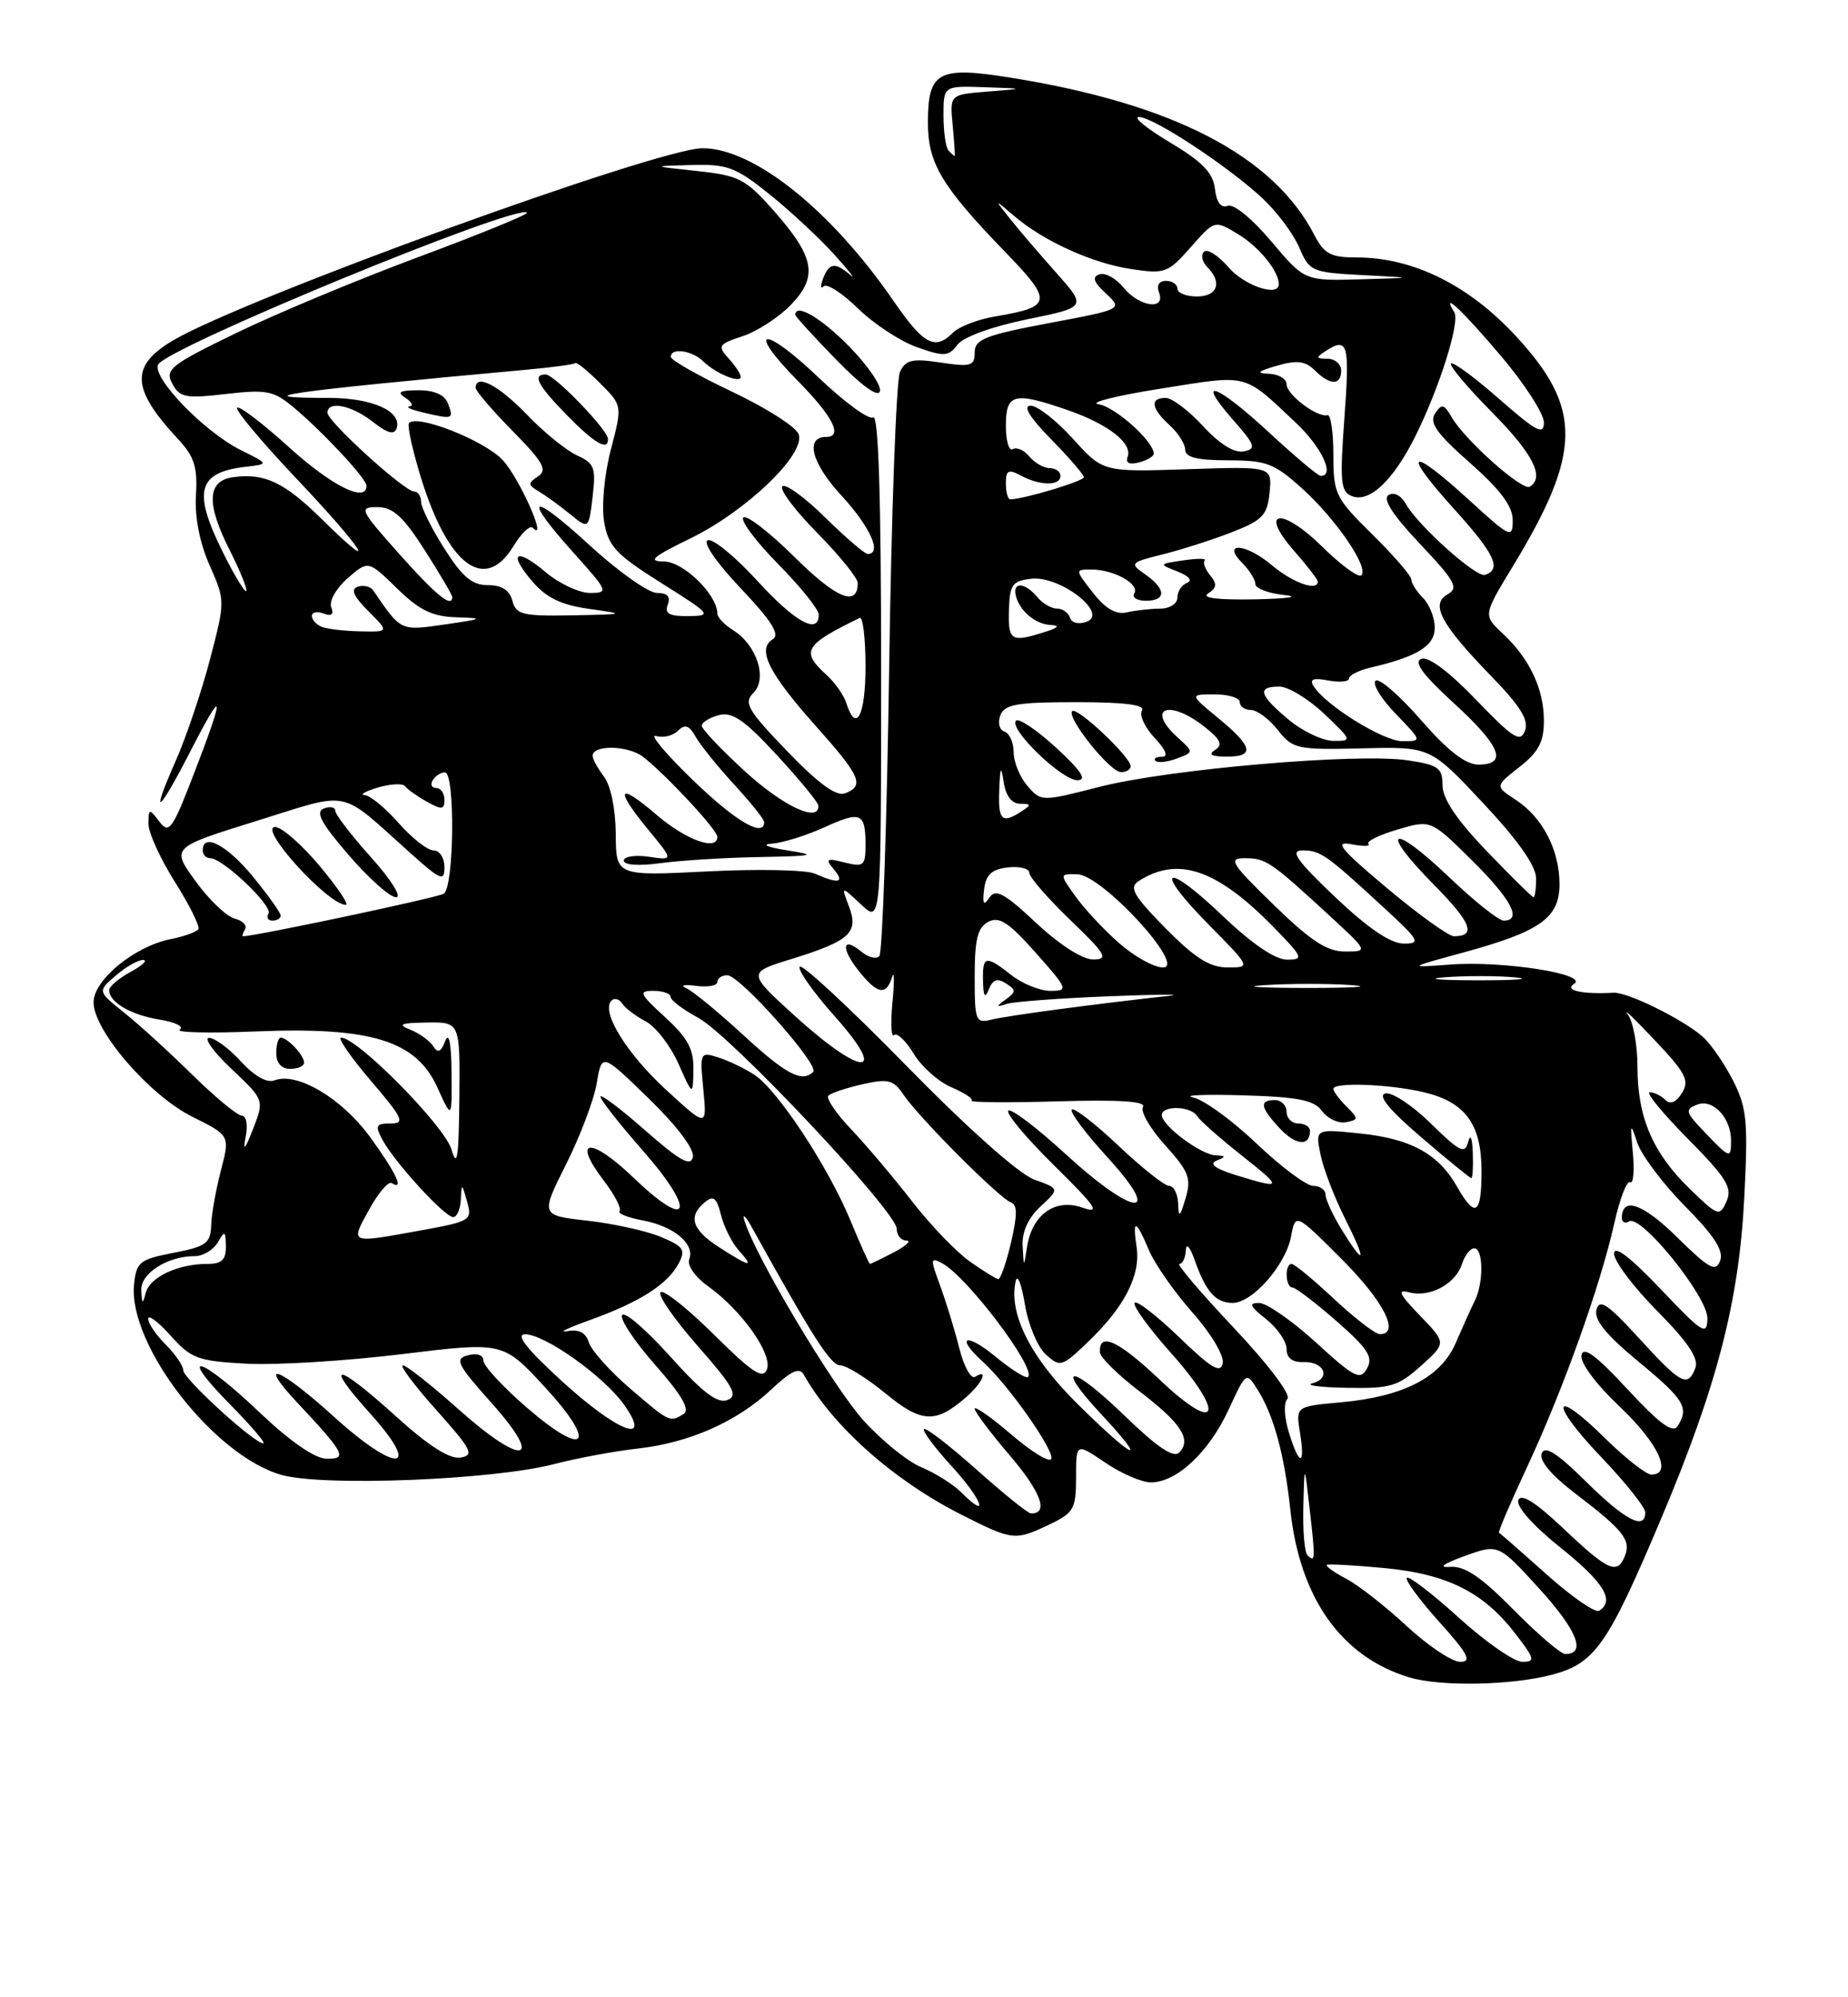 <?xml version="1.0" encoding="UTF-8" standalone="no"?>
<!DOCTYPE svg PUBLIC "-//W3C//DTD SVG 1.1//EN" "http://www.w3.org/Graphics/SVG/1.1/DTD/svg11.dtd" >
<svg xmlns="http://www.w3.org/2000/svg" xmlns:xlink="http://www.w3.org/1999/xlink" version="1.1" viewBox="0 0 237 256">
 <g >
 <path fill="currentColor"
d=" M 198.97 214.67 C 204.55 213.21 206.15 210.93 213.00 194.73 C 220.21 177.67 223.03 166.80 223.70 153.46 C 224.20 143.69 224.03 141.98 222.24 138.46 C 221.12 136.28 219.38 133.76 218.36 132.87 C 215.84 130.65 208.72 127.14 206.94 127.24 C 202.89 127.46 200.55 126.94 201.86 126.11 C 203.83 124.86 192.73 123.12 186.00 123.63 C 180.50 124.04 180.50 124.04 187.69 122.08 C 197.54 119.39 200.00 117.65 200.00 113.34 C 200.00 108.95 197.84 104.78 194.41 102.53 C 191.72 100.77 191.72 100.77 194.86 98.31 C 197.31 96.40 198.00 95.09 198.00 92.38 C 198.00 88.29 196.16 84.41 192.70 81.18 C 190.21 78.85 190.21 78.85 193.99 72.63 C 202.90 57.98 202.97 52.32 194.39 43.06 C 188.34 36.52 181.20 33.00 173.99 33.00 C 170.66 33.00 169.82 32.55 168.56 30.12 C 163.32 19.98 150.48 13.31 129.76 9.98 C 120.31 8.45 119.00 9.15 119.00 15.72 C 119.00 20.93 120.76 23.87 128.90 32.28 C 135.08 38.67 134.97 39.32 127.58 40.57 C 125.40 40.94 123.00 41.86 122.24 42.62 C 119.90 44.96 118.47 44.20 114.57 38.54 C 106.55 26.90 96.66 19.00 90.10 19.00 C 84.40 19.00 31.53 38.17 22.25 43.60 C 16.67 46.86 16.80 49.81 22.82 56.26 C 24.92 58.51 25.35 59.86 25.13 63.46 C 24.96 66.25 25.60 69.57 26.88 72.45 C 28.89 77.01 28.89 77.03 26.93 84.52 C 25.85 88.64 23.88 94.48 22.54 97.51 C 19.18 105.11 20.26 104.39 24.44 96.25 C 28.76 87.83 28.90 88.72 24.90 99.09 C 22.10 106.36 21.68 106.95 20.44 105.31 C 19.13 103.59 19.06 103.60 19.03 105.55 C 19.01 106.67 20.54 110.03 22.42 113.02 C 24.30 116.00 25.66 118.74 25.44 119.09 C 25.22 119.45 23.61 120.03 21.85 120.38 C 17.25 121.30 12.00 125.61 12.00 128.46 C 12.00 132.10 19.18 140.41 24.67 143.14 C 29.50 145.54 29.50 145.54 28.33 150.02 C 27.69 152.48 27.12 155.66 27.08 157.08 C 27.01 159.35 26.42 159.78 22.25 160.58 C 17.88 161.43 17.48 161.75 17.19 164.67 C 16.44 172.43 27.53 186.70 36.16 189.06 C 41.60 190.55 63.22 189.69 71.00 187.67 C 74.03 186.89 78.86 185.99 81.75 185.67 C 88.37 184.94 94.52 182.23 98.92 178.09 C 101.47 175.69 102.54 175.21 103.08 176.19 C 106.78 182.78 114.58 189.73 123.22 194.10 C 129.89 197.48 130.13 197.51 134.60 195.39 C 137.71 193.91 138.00 193.40 138.00 189.35 C 138.00 184.93 138.00 184.93 141.73 187.46 C 143.78 188.86 146.42 190.00 147.60 190.00 C 150.90 190.00 155.02 186.15 157.54 180.73 C 159.82 175.80 159.82 175.80 161.30 178.15 C 163.36 181.43 164.73 186.47 165.48 193.50 C 166.69 204.85 172.04 212.38 180.76 215.00 C 184.71 216.19 193.78 216.03 198.97 214.67 Z  M 180.42 208.43 C 177.72 205.92 174.22 203.18 172.66 202.36 C 171.09 201.53 169.97 200.73 170.16 200.58 C 170.35 200.43 173.71 200.62 177.63 200.99 C 185.70 201.77 190.33 204.12 194.44 209.52 C 196.84 212.65 196.91 213.00 195.22 213.00 C 194.19 213.00 190.54 210.47 187.13 207.38 C 183.71 204.28 180.70 201.97 180.43 202.24 C 180.16 202.50 182.02 205.03 184.56 207.86 C 188.28 211.99 188.81 213.00 187.27 213.00 C 186.21 213.00 183.13 210.94 180.42 208.43 Z  M 194.10 206.32 C 189.96 202.12 187.85 200.69 186.00 200.83 C 184.39 200.95 185.04 200.45 187.84 199.44 C 192.17 197.87 192.17 197.87 197.46 203.68 C 202.28 208.99 203.47 212.00 200.74 212.00 C 200.17 212.00 197.18 209.44 194.10 206.32 Z  M 198.34 201.79 C 195.13 198.92 192.38 196.52 192.24 196.45 C 192.10 196.37 193.74 192.53 195.90 187.91 C 200.53 177.96 205.25 164.75 207.03 156.78 C 207.73 153.64 208.64 151.28 209.06 151.53 C 209.47 151.79 209.63 150.09 209.41 147.75 C 209.04 143.92 209.10 143.79 209.96 146.43 C 210.49 148.04 213.25 151.72 216.10 154.60 C 219.86 158.40 221.09 160.32 220.60 161.60 C 220.03 163.09 219.19 162.62 215.06 158.56 C 210.69 154.25 208.00 153.32 208.00 156.12 C 208.00 156.67 208.41 156.86 208.92 156.55 C 210.45 155.60 219.00 166.18 218.97 168.98 C 218.93 171.26 218.37 170.91 212.97 165.22 C 209.01 161.07 207.00 159.54 207.00 160.69 C 207.00 161.66 209.49 164.96 212.54 168.04 C 216.45 171.99 217.89 174.13 217.43 175.32 C 216.45 177.88 215.61 177.45 210.21 171.54 C 206.17 167.12 205.12 166.42 204.74 167.88 C 204.41 169.16 205.97 171.09 210.14 174.53 C 216.04 179.41 216.65 180.42 215.14 182.80 C 214.54 183.75 212.80 182.47 208.73 178.07 C 204.69 173.71 203.05 172.50 202.82 173.70 C 202.63 174.67 204.67 177.41 207.75 180.32 C 212.67 184.98 214.54 189.00 211.78 189.00 C 211.12 189.00 208.43 186.89 205.81 184.31 C 199.01 177.62 198.65 179.74 205.38 186.79 C 208.47 190.03 211.00 193.20 211.00 193.84 C 211.00 196.20 208.43 194.87 203.42 189.92 C 199.70 186.24 198.12 185.24 197.72 186.28 C 197.37 187.20 198.93 189.06 201.99 191.40 C 208.15 196.09 209.18 197.37 208.41 199.37 C 207.44 201.89 206.29 201.39 200.56 195.97 C 196.94 192.54 195.07 191.36 194.72 192.28 C 194.42 193.08 196.59 195.53 200.10 198.34 C 205.69 202.81 207.14 205.17 205.09 206.45 C 204.58 206.76 201.55 204.66 198.34 201.79 Z  M 167.67 199.33 C 167.30 198.97 167.07 196.15 167.15 193.08 C 167.29 187.50 167.29 187.50 167.97 193.50 C 168.71 199.95 168.68 200.35 167.67 199.33 Z  M 125.21 188.34 C 121.75 185.26 118.73 182.93 118.50 183.17 C 118.27 183.40 119.87 185.55 122.06 187.94 C 125.96 192.21 126.98 194.98 123.29 191.29 C 122.26 190.26 119.96 188.81 118.18 188.07 C 116.40 187.34 113.05 184.62 110.72 182.04 C 106.80 177.67 96.88 161.05 95.49 156.50 C 95.15 155.40 95.62 155.85 96.53 157.50 C 104.23 171.39 106.54 175.00 107.76 175.00 C 108.53 175.00 111.13 176.61 113.54 178.58 C 118.19 182.40 119.98 182.49 123.88 179.10 C 126.00 177.26 126.84 175.36 125.05 176.47 C 124.52 176.80 123.61 175.13 123.02 172.78 C 122.43 170.43 121.32 166.82 120.56 164.76 C 119.29 161.33 119.31 161.10 120.83 161.92 C 124.05 163.65 132.93 175.41 131.84 176.49 C 131.59 176.74 129.73 175.57 127.69 173.90 C 123.83 170.72 122.46 171.30 126.09 174.58 C 129.28 177.47 135.21 185.87 134.83 186.98 C 134.65 187.53 132.36 186.14 129.75 183.91 C 127.14 181.67 125.00 180.17 125.00 180.56 C 125.00 180.96 127.06 183.69 129.57 186.63 C 133.54 191.28 134.53 194.07 132.19 193.97 C 131.81 193.96 128.67 191.42 125.21 188.34 Z  M 33.22 180.97 C 25.63 173.75 22.56 172.96 29.50 180.00 C 32.21 182.75 34.13 185.00 33.77 185.00 C 32.60 185.00 23.50 176.70 23.50 175.63 C 23.50 175.06 22.49 173.58 21.25 172.34 C 20.01 171.10 19.00 169.61 19.00 169.03 C 19.00 168.45 20.30 169.42 21.88 171.19 C 24.51 174.14 25.37 174.45 31.63 174.79 C 35.41 174.99 44.35 174.44 51.50 173.57 C 64.50 171.98 64.50 171.98 69.77 177.67 C 76.70 185.16 75.22 187.03 67.58 180.43 C 64.51 177.78 62.00 175.07 62.00 174.40 C 62.00 173.68 61.19 173.40 60.02 173.71 C 58.26 174.16 58.60 174.86 63.07 179.86 C 69.92 187.54 67.07 188.01 58.74 180.58 C 55.31 177.52 52.13 175.01 51.67 175.00 C 51.21 175.00 53.15 177.59 55.98 180.75 C 60.52 185.83 60.87 186.54 59.04 186.82 C 57.66 187.04 54.93 185.30 50.82 181.57 C 43.05 174.55 41.36 174.38 47.54 181.25 C 54.20 188.66 50.90 188.89 42.82 181.58 C 35.84 175.26 32.80 174.08 38.10 179.75 C 44.24 186.31 44.60 187.01 41.87 186.97 C 40.37 186.94 37.19 184.74 33.22 180.97 Z  M 144.38 181.60 C 137.41 174.84 135.03 174.60 141.24 181.28 C 147.54 188.04 145.42 187.11 138.17 179.93 C 132.12 173.94 129.31 168.32 130.27 164.17 C 130.49 163.25 131.01 164.61 131.44 167.19 C 131.86 169.77 133.07 172.66 134.13 173.61 C 135.96 175.28 136.19 175.21 139.61 171.92 C 144.23 167.49 146.29 163.44 145.77 159.87 C 145.22 156.14 145.65 156.24 147.35 160.25 C 148.11 162.04 150.63 165.63 152.94 168.24 C 155.30 170.90 157.00 173.75 156.81 174.72 C 156.55 176.10 155.35 175.38 151.21 171.38 C 148.30 168.59 145.74 166.61 145.50 166.99 C 145.27 167.37 147.34 170.23 150.11 173.34 C 157.27 181.36 156.28 183.99 148.78 176.89 C 143.39 171.79 140.93 170.66 141.06 173.33 C 141.09 173.97 143.36 176.21 146.11 178.31 C 151.49 182.41 152.87 184.53 151.22 186.18 C 150.50 186.90 148.40 185.49 144.38 181.60 Z  M 165.29 183.58 C 164.69 181.63 164.61 179.79 165.11 179.29 C 165.61 178.79 162.65 174.88 158.24 170.20 C 153.98 165.69 150.84 161.99 151.25 162.00 C 151.66 162.00 152.04 161.21 152.08 160.25 C 152.12 159.25 152.61 159.79 153.21 161.50 C 154.65 165.58 155.91 167.00 158.08 167.00 C 160.62 167.00 164.88 162.15 165.57 158.49 C 166.14 155.46 166.14 155.46 172.07 161.39 C 177.47 166.79 179.61 171.00 176.96 171.00 C 176.38 171.00 173.75 168.97 171.10 166.50 C 168.46 164.03 166.00 162.00 165.65 162.00 C 164.73 162.00 164.84 165.00 165.75 165.02 C 166.16 165.03 168.71 166.97 171.40 169.33 C 175.42 172.84 176.13 173.94 175.32 175.39 C 174.44 176.96 173.72 176.60 168.78 172.08 C 165.72 169.29 162.43 167.00 161.47 167.00 C 160.10 167.00 160.29 167.44 162.37 169.07 C 163.81 170.21 165.00 171.94 165.00 172.90 C 165.00 174.06 165.74 174.63 167.15 174.58 C 169.83 174.48 170.76 176.66 168.31 177.30 C 167.31 177.56 169.31 177.82 172.73 177.88 C 178.30 177.99 179.32 177.69 182.23 175.07 C 185.50 172.14 185.50 172.14 182.11 168.63 C 179.42 165.84 179.14 165.22 180.76 165.65 C 183.39 166.34 186.69 164.55 187.50 162.00 C 187.85 160.90 188.55 160.00 189.07 160.00 C 190.25 160.00 190.28 164.47 189.12 166.76 C 188.64 167.72 187.56 170.12 186.71 172.09 C 184.83 176.52 180.02 179.01 171.96 179.74 C 166.17 180.26 166.17 180.26 166.72 183.63 C 167.42 187.99 166.63 187.96 165.29 183.58 Z  M 72.00 176.97 C 67.56 172.91 66.08 171.03 67.32 171.02 C 69.83 170.99 77.41 176.37 80.00 180.00 C 83.79 185.32 79.25 183.60 72.00 176.97 Z  M 80.81 177.97 C 78.23 175.75 75.85 173.10 75.52 172.07 C 75.12 170.79 74.24 170.34 72.72 170.62 C 71.50 170.85 72.83 170.21 75.67 169.19 C 82.01 166.91 85.59 164.64 87.02 161.97 C 87.97 160.19 87.69 159.77 84.76 158.54 C 82.92 157.77 78.69 156.84 75.36 156.46 C 69.31 155.78 69.31 155.78 72.59 149.25 C 74.39 145.67 76.17 140.98 76.53 138.84 C 77.18 134.95 77.18 134.95 83.20 140.80 C 86.83 144.33 89.07 147.30 88.86 148.30 C 88.58 149.57 87.19 148.79 82.75 144.89 C 79.59 142.11 77.00 140.16 77.00 140.56 C 77.00 140.95 79.44 144.06 82.42 147.45 C 89.35 155.34 88.50 157.91 81.27 150.97 C 75.70 145.64 73.27 145.87 77.44 151.33 C 78.84 153.17 79.75 154.92 79.45 155.22 C 79.15 155.52 80.49 156.06 82.42 156.42 C 86.45 157.18 89.15 159.44 88.39 161.42 C 88.10 162.18 89.15 163.68 90.79 164.85 C 95.10 167.92 99.10 173.56 98.36 175.51 C 97.85 176.84 96.49 175.95 91.56 171.06 C 88.16 167.69 85.08 165.25 84.71 165.63 C 84.33 166.00 86.49 169.12 89.51 172.55 C 94.09 177.77 94.71 178.90 93.27 179.45 C 92.01 179.93 90.08 178.46 85.95 173.86 C 82.87 170.43 80.10 168.04 79.78 168.56 C 79.47 169.08 81.39 171.96 84.05 174.97 C 87.39 178.75 88.52 180.68 87.70 181.21 C 85.92 182.34 85.88 182.32 80.81 177.97 Z  M 18.12 165.41 C 17.99 163.22 21.46 161.00 25.00 161.00 C 26.04 161.00 27.36 160.21 27.92 159.25 C 28.83 157.69 28.94 157.74 28.97 159.75 C 28.99 161.48 28.43 162.00 26.57 162.00 C 22.82 162.00 19.22 163.69 18.70 165.69 C 18.30 167.22 18.21 167.18 18.12 165.41 Z  M 124.36 161.68 C 122.63 160.45 119.30 156.99 116.97 153.98 C 114.63 150.96 111.13 146.82 109.18 144.77 C 107.23 142.72 105.90 140.76 106.24 140.43 C 106.57 140.10 108.54 139.44 110.62 138.97 C 113.91 138.23 114.58 138.40 115.87 140.31 C 117.83 143.23 128.20 153.62 129.64 154.11 C 130.48 154.40 130.49 155.72 129.66 159.25 C 129.05 161.86 128.31 163.98 128.02 163.95 C 127.74 163.92 126.09 162.90 124.36 161.68 Z  M 92.25 159.88 C 88.75 157.64 88.19 155.92 90.38 154.10 C 91.49 153.17 91.91 153.50 92.46 155.72 C 92.84 157.25 93.87 159.29 94.73 160.25 C 96.78 162.52 96.23 162.44 92.25 159.88 Z  M 109.06 156.42 C 106.19 149.50 99.72 139.70 96.74 137.75 C 95.51 136.95 93.43 135.95 92.11 135.53 C 89.78 134.80 89.74 134.89 90.20 139.64 C 90.67 144.50 90.67 144.50 85.43 139.69 C 80.32 135.00 77.03 129.63 78.42 128.25 C 78.80 127.87 79.42 128.04 79.80 128.63 C 80.19 129.22 81.55 130.25 82.82 130.92 C 84.10 131.60 85.98 134.03 87.00 136.32 C 88.86 140.50 88.86 140.50 88.93 137.13 C 88.98 134.48 88.22 133.05 85.30 130.38 C 82.00 127.36 81.84 127.00 83.80 127.00 C 85.01 127.00 86.00 127.35 86.00 127.77 C 86.00 128.20 87.59 129.40 89.54 130.45 C 93.71 132.70 115.00 155.31 115.00 157.50 C 115.00 158.32 115.56 159.00 116.25 159.01 C 116.94 159.01 116.21 159.68 114.64 160.51 C 113.06 161.33 111.68 162.00 111.57 162.00 C 111.46 162.00 110.33 159.49 109.06 156.42 Z  M 131.15 159.70 C 131.05 157.88 131.86 156.11 133.45 154.63 C 135.90 152.36 135.90 152.36 132.64 151.19 C 130.68 150.48 124.13 144.65 116.21 136.57 C 108.97 129.17 102.82 123.48 102.56 123.91 C 102.29 124.33 104.34 127.23 107.12 130.34 C 114.01 138.08 110.63 138.07 102.08 130.34 C 95.83 124.67 95.83 124.67 101.44 122.94 C 109.00 120.60 110.16 119.55 108.88 116.19 C 107.87 113.53 107.87 113.53 110.44 115.94 C 113.00 118.35 113.00 118.35 113.00 85.62 C 113.00 63.89 112.66 53.09 111.99 53.50 C 111.44 53.85 108.29 51.55 104.99 48.40 C 97.85 41.60 95.55 41.95 102.31 48.81 C 106.82 53.38 108.15 56.00 105.97 56.00 C 103.21 56.00 104.06 59.34 107.89 63.49 C 111.60 67.52 113.17 71.00 111.28 71.00 C 110.89 71.00 108.43 68.89 105.81 66.31 C 103.19 63.73 100.72 61.94 100.33 62.34 C 99.94 62.73 101.95 65.41 104.81 68.31 C 107.66 71.20 110.00 74.08 110.00 74.72 C 110.00 77.84 107.28 76.73 101.93 71.43 C 98.70 68.23 95.73 65.94 95.33 66.33 C 94.94 66.73 96.95 69.41 99.81 72.31 C 102.66 75.20 105.00 78.11 105.00 78.78 C 105.00 81.42 101.97 79.74 97.10 74.42 C 94.29 71.35 91.45 69.02 90.78 69.24 C 90.06 69.48 91.81 72.03 94.98 75.39 C 98.99 79.62 100.07 81.34 99.10 81.94 C 97.05 83.20 98.56 86.25 104.54 92.96 C 110.39 99.51 110.91 100.71 108.38 101.68 C 107.26 102.12 104.98 100.46 100.96 96.29 C 95.88 91.01 95.34 90.09 96.62 88.81 C 98.45 86.98 97.06 82.68 94.04 80.79 C 92.92 80.09 92.00 79.13 92.00 78.66 C 92.00 76.24 87.67 72.00 85.18 71.97 C 83.01 71.95 83.64 71.40 88.50 69.03 C 95.74 65.51 103.38 58.16 102.42 55.64 C 102.06 54.70 98.23 52.26 93.91 50.22 C 89.59 48.17 86.04 46.16 86.03 45.75 C 85.98 44.53 88.75 44.90 90.18 46.31 C 91.75 47.86 95.00 49.20 95.00 48.30 C 95.00 47.95 94.30 46.88 93.43 45.93 C 91.99 44.33 92.13 44.11 95.27 43.08 C 97.14 42.46 99.93 40.64 101.46 39.04 C 104.95 35.40 104.48 32.93 99.15 26.92 C 95.61 22.93 94.75 22.49 89.38 21.92 C 83.50 21.29 83.50 21.29 88.66 21.15 C 93.26 21.02 94.35 21.42 98.66 24.88 C 101.32 27.01 105.07 30.50 107.00 32.63 C 108.92 34.76 109.84 35.94 109.05 35.25 C 107.10 33.57 106.34 33.67 105.55 35.72 C 105.19 36.67 105.23 37.11 105.63 36.70 C 106.04 36.29 108.03 37.58 110.05 39.55 C 112.08 41.53 115.48 43.76 117.62 44.51 C 121.08 45.73 121.64 45.70 122.78 44.19 C 123.54 43.19 127.21 41.86 131.72 40.93 C 139.38 39.37 139.38 39.37 135.43 34.93 C 133.26 32.49 130.59 29.38 129.50 28.00 C 127.51 25.50 127.51 25.50 130.01 27.64 C 133.82 30.90 140.05 33.74 145.09 34.49 C 149.40 35.14 149.80 34.99 152.71 31.68 C 155.78 28.19 155.78 28.19 158.82 30.04 C 161.50 31.67 164.00 34.75 164.00 36.43 C 164.00 38.11 159.58 36.62 157.54 34.25 C 156.24 32.74 154.82 31.84 154.40 32.27 C 153.98 32.69 154.17 33.57 154.82 34.22 C 156.79 36.19 156.15 38.00 153.50 38.00 C 152.12 38.00 151.00 37.55 151.00 37.00 C 151.00 36.45 150.34 36.00 149.53 36.00 C 148.64 36.00 148.29 36.59 148.64 37.50 C 149.53 39.82 146.10 39.34 144.09 36.86 C 143.13 35.68 141.75 34.92 141.01 35.16 C 140.02 35.49 140.23 36.14 141.83 37.62 C 143.99 39.64 143.99 39.64 134.49 41.42 C 126.35 42.96 125.00 43.49 125.00 45.17 C 125.00 46.91 124.52 47.05 120.64 46.47 C 117.00 45.92 116.14 46.12 115.42 47.66 C 114.94 48.67 114.32 65.78 114.03 85.67 C 113.74 105.56 113.17 122.16 112.77 122.56 C 112.37 122.96 111.35 122.71 110.50 122.00 C 108.05 119.96 107.77 121.44 110.06 124.35 C 112.49 127.44 113.64 127.68 114.40 125.25 C 114.69 124.29 114.72 125.71 114.46 128.42 C 114.20 131.13 114.29 133.04 114.66 132.67 C 115.03 132.31 116.16 133.38 117.18 135.06 C 118.20 136.74 120.39 138.68 122.04 139.37 C 123.68 140.07 124.84 140.83 124.60 141.07 C 124.36 141.31 129.35 141.35 135.69 141.16 C 143.56 140.93 147.02 141.16 146.58 141.87 C 146.22 142.45 147.50 144.66 149.43 146.79 C 152.47 150.16 152.81 151.03 152.05 153.58 C 151.31 156.04 151.16 156.15 151.09 154.25 C 151.04 153.01 150.52 152.00 149.94 152.00 C 149.36 152.00 146.43 149.68 143.43 146.84 C 140.43 144.01 137.74 141.93 137.45 142.22 C 137.16 142.51 139.23 145.28 142.06 148.37 C 149.34 156.34 145.46 155.99 136.60 147.87 C 132.93 144.50 129.64 142.02 129.31 142.36 C 128.97 142.70 131.62 145.86 135.19 149.38 C 140.61 154.72 141.21 155.62 138.80 154.78 C 135.31 153.56 132.35 155.68 131.71 159.85 C 131.30 162.50 131.30 162.50 131.15 159.70 Z  M 108.89 44.39 C 105.31 40.74 102.00 38.81 102.00 40.36 C 102.00 40.56 104.36 43.15 107.25 46.11 C 110.52 49.47 112.63 50.99 112.85 50.14 C 113.04 49.38 111.25 46.80 108.89 44.39 Z  M 172.08 157.63 C 170.94 155.78 170.00 153.75 170.00 153.13 C 170.00 152.51 169.29 152.00 168.43 152.00 C 167.56 152.00 164.30 149.57 161.18 146.60 C 158.05 143.62 154.38 140.95 153.00 140.66 C 151.62 140.37 154.50 140.25 159.39 140.39 C 166.52 140.60 168.53 141.00 169.56 142.42 C 170.27 143.38 171.64 144.02 172.60 143.84 C 174.25 143.52 174.25 143.39 172.68 141.82 C 171.76 140.90 171.00 139.89 171.00 139.57 C 171.00 138.69 178.03 138.94 182.50 139.97 C 187.91 141.23 190.00 144.05 190.00 150.11 C 190.00 155.71 189.20 156.21 186.85 152.08 C 184.46 147.88 180.94 145.95 174.42 145.28 C 168.69 144.69 168.69 144.69 169.34 147.94 C 169.69 149.72 171.10 153.39 172.45 156.09 C 175.30 161.75 175.11 162.53 172.08 157.63 Z  M 188.88 147.75 C 188.82 145.84 188.57 145.27 188.29 146.36 C 187.88 147.97 187.21 147.64 183.52 144.02 C 181.16 141.70 178.53 139.96 177.68 140.15 C 176.63 140.39 178.13 142.22 182.25 145.75 C 185.62 148.64 188.52 151.00 188.69 151.00 C 188.86 151.00 188.95 149.54 188.88 147.75 Z  M 168.00 144.94 C 168.00 144.42 167.32 144.00 166.50 144.00 C 165.68 144.00 165.00 143.32 165.00 142.50 C 165.00 141.68 164.32 141.00 163.50 141.00 C 161.45 141.00 161.62 141.96 164.15 144.65 C 166.19 146.83 168.00 146.97 168.00 144.94 Z  M 47.31 155.08 C 48.49 152.93 49.80 151.38 50.23 151.64 C 51.92 152.69 50.77 150.26 47.41 145.67 C 43.78 140.73 38.09 137.37 35.21 138.47 C 34.24 138.85 32.62 137.93 30.88 136.03 C 29.36 134.37 27.52 133.01 26.81 133.03 C 26.09 133.04 27.39 134.83 29.70 137.02 C 33.90 140.98 33.90 140.98 32.44 144.74 C 31.42 147.35 31.13 147.66 31.50 145.75 C 31.81 144.20 31.59 143.00 31.02 143.00 C 30.46 143.00 27.60 140.64 24.66 137.75 C 21.72 134.86 17.78 131.27 15.91 129.78 C 12.50 127.05 12.50 127.05 14.86 125.03 C 16.16 123.91 17.73 123.02 18.36 123.04 C 18.99 123.06 18.26 123.75 16.75 124.57 C 15.24 125.39 14.00 126.44 14.00 126.91 C 14.00 128.47 16.79 130.09 20.49 130.69 C 22.50 131.02 23.66 131.59 23.05 131.97 C 22.44 132.34 26.85 132.45 32.84 132.20 C 47.58 131.60 53.36 133.37 56.08 139.36 C 57.96 143.50 57.96 143.50 57.91 137.50 C 57.88 133.70 57.58 132.21 57.10 133.43 C 56.55 134.85 56.14 135.03 55.57 134.11 C 55.14 133.42 53.83 132.47 52.65 131.99 C 50.92 131.30 51.33 131.11 54.75 131.06 C 59.00 131.00 59.00 131.00 58.91 140.75 C 58.84 148.42 58.62 149.82 57.90 147.33 C 57.03 144.33 45.85 133.00 43.75 133.00 C 43.25 133.00 44.96 135.47 47.54 138.50 C 51.69 143.35 51.99 144.00 50.09 144.00 C 48.21 144.00 48.07 144.27 49.05 146.09 C 50.58 148.95 57.03 156.00 58.12 156.00 C 58.60 156.00 59.04 154.99 59.10 153.75 C 59.19 151.61 59.23 151.62 59.90 154.00 C 60.58 156.41 60.37 156.54 54.05 157.69 C 44.72 159.38 44.92 159.46 47.31 155.08 Z  M 39.00 136.20 C 39.00 135.27 36.88 133.00 36.01 133.00 C 35.69 133.00 35.43 133.90 35.43 135.00 C 35.43 136.25 36.10 137.00 37.21 137.00 C 38.20 137.00 39.00 136.64 39.00 136.20 Z  M 216.69 152.36 C 211.94 147.74 210.00 143.20 210.00 136.71 C 210.00 133.93 209.44 130.91 208.75 130.00 C 208.06 129.08 209.61 130.56 212.18 133.29 C 216.20 137.52 216.70 138.50 215.71 140.09 C 214.96 141.30 214.21 141.61 213.58 140.98 C 213.04 140.44 212.14 140.00 211.58 140.00 C 211.02 140.00 213.21 142.68 216.45 145.95 C 221.43 150.98 222.20 152.23 221.42 153.98 C 220.54 155.97 220.34 155.90 216.69 152.36 Z  M 158.50 150.62 C 155.86 149.80 155.01 149.18 156.00 148.77 C 157.27 148.25 157.25 148.15 155.88 148.08 C 153.98 147.99 149.00 144.26 149.00 142.93 C 149.00 141.65 152.73 141.75 153.53 143.05 C 153.88 143.62 156.43 145.87 159.18 148.05 C 164.58 152.32 164.54 152.47 158.50 150.62 Z  M 218.63 145.13 C 216.14 142.54 216.05 142.20 217.66 141.58 C 219.68 140.80 222.00 143.27 222.00 146.19 C 222.00 148.55 221.86 148.51 218.63 145.13 Z  M 95.31 132.65 C 92.11 129.71 88.83 127.01 88.00 126.65 C 87.17 126.29 87.74 126.16 89.25 126.36 C 90.76 126.56 92.00 126.34 92.00 125.86 C 92.00 125.39 92.57 125.00 93.28 125.00 C 94.88 125.00 105.13 136.53 104.29 137.38 C 102.87 138.80 100.81 137.72 95.31 132.65 Z  M 125.00 125.14 C 125.00 120.38 125.38 118.87 126.75 118.15 C 128.15 117.42 129.37 118.22 132.83 122.12 C 136.97 126.78 137.06 127.00 134.72 127.00 C 133.37 127.00 131.13 126.10 129.73 125.00 C 126.40 122.38 125.99 122.47 126.07 125.75 C 126.12 127.77 126.32 128.05 126.82 126.79 C 127.32 125.54 127.91 125.34 129.00 126.04 C 130.33 126.89 130.33 127.12 129.00 128.09 C 127.70 129.04 127.72 129.12 129.12 128.67 C 130.02 128.39 135.87 127.95 142.12 127.70 C 148.38 127.45 151.93 127.42 150.00 127.63 C 140.46 128.68 129.26 130.17 127.25 130.67 C 125.10 131.19 125.00 130.94 125.00 125.14 Z  M 162.29 126.26 C 165.47 126.06 170.42 126.06 173.29 126.26 C 176.15 126.47 173.55 126.63 167.50 126.63 C 161.45 126.62 159.10 126.46 162.29 126.26 Z  M 185.28 125.26 C 187.91 125.06 191.96 125.06 194.28 125.27 C 196.60 125.48 194.45 125.65 189.50 125.65 C 184.55 125.64 182.65 125.47 185.28 125.26 Z  M 143.52 120.88 C 141.57 119.17 139.05 116.47 137.92 114.88 C 135.86 112.00 135.86 112.00 138.18 112.06 C 141.36 112.15 152.24 124.00 149.14 124.00 C 148.00 124.00 145.47 122.60 143.52 120.88 Z  M 149.46 118.96 C 145.38 114.82 144.77 113.75 146.00 112.95 C 151.01 109.70 156.02 111.38 163.24 118.74 C 167.13 122.71 167.26 123.00 165.05 123.00 C 163.54 123.00 160.55 120.97 156.79 117.38 C 149.31 110.24 147.81 111.22 155.02 118.52 C 160.43 124.00 160.43 124.00 157.43 124.00 C 155.14 124.00 153.24 122.79 149.46 118.96 Z  M 132.89 118.30 C 128.80 114.47 127.68 113.87 126.89 115.05 C 126.15 116.15 125.98 115.90 126.21 114.00 C 126.43 112.11 127.17 111.42 129.25 111.18 C 130.76 111.01 132.00 111.32 132.00 111.86 C 132.00 112.41 134.36 115.13 137.25 117.91 C 141.85 122.33 142.21 122.96 140.21 122.98 C 138.83 122.99 135.90 121.11 132.89 118.30 Z  M 163.35 115.98 C 157.87 110.65 157.46 110.00 159.64 110.00 C 162.34 110.00 162.95 110.41 170.36 117.23 C 175.50 121.96 175.50 121.96 172.50 121.96 C 170.18 121.96 168.10 120.60 163.35 115.98 Z  M 171.22 114.97 C 166.30 110.29 165.39 109.00 167.02 109.00 C 169.33 109.00 170.06 109.51 177.36 116.23 C 182.07 120.56 182.29 120.96 180.00 120.94 C 178.32 120.93 175.43 118.96 171.22 114.97 Z  M 31.43 119.11 C 31.73 118.63 31.12 118.00 30.08 117.73 C 29.04 117.46 26.78 115.30 25.07 112.93 C 21.95 108.63 21.95 108.63 32.87 105.23 C 45.21 101.40 43.31 101.00 52.67 109.38 C 56.54 112.84 57.00 113.03 57.00 111.13 C 57.00 109.96 56.37 109.00 55.60 109.00 C 54.84 109.00 52.82 107.42 51.13 105.50 C 49.44 103.58 47.48 101.96 46.78 101.91 C 46.08 101.87 46.83 101.43 48.46 100.94 C 50.09 100.46 51.66 100.38 51.96 100.78 C 52.26 101.18 53.51 102.07 54.75 102.76 C 56.65 103.82 57.00 103.78 57.00 102.51 C 57.00 101.68 56.52 101.00 55.94 101.00 C 55.36 101.00 55.16 100.55 55.50 100.00 C 55.84 99.45 56.54 99.00 57.06 99.00 C 58.39 99.00 58.25 113.73 56.91 114.55 C 56.09 115.06 32.87 119.98 31.19 120.00 C 31.02 120.00 31.13 119.60 31.43 119.11 Z  M 36.00 117.35 C 36.00 117.00 34.39 114.75 32.43 112.35 C 29.11 108.30 26.00 106.68 26.00 109.00 C 26.00 109.55 26.43 110.00 26.97 110.00 C 28.58 110.00 35.03 116.14 34.44 117.10 C 34.13 117.60 34.36 118.00 34.94 118.00 C 35.52 118.00 36.00 117.71 36.00 117.35 Z  M 41.00 111.00 C 38.70 108.25 36.13 106.00 35.29 106.00 C 33.01 106.00 42.03 115.94 44.34 115.98 C 44.81 115.99 43.30 113.75 41.00 111.00 Z  M 47.59 109.89 C 45.07 107.08 43.00 104.40 43.00 103.92 C 43.00 103.45 42.34 103.32 41.53 103.63 C 40.41 104.06 41.18 105.50 44.72 109.60 C 47.28 112.57 50.01 115.00 50.78 115.00 C 51.57 115.00 50.17 112.76 47.59 109.89 Z  M 177.89 113.84 C 171.89 108.81 171.04 107.77 173.30 108.21 C 174.82 108.50 175.81 108.48 175.50 108.17 C 175.18 107.85 176.86 107.02 179.21 106.33 C 183.50 105.06 183.50 105.06 188.75 110.25 C 193.81 115.25 195.27 118.00 192.84 118.00 C 192.20 118.00 189.03 115.47 185.79 112.38 C 178.42 105.35 176.75 106.16 183.83 113.33 C 188.71 118.27 189.39 120.00 186.46 120.00 C 185.79 120.00 181.93 117.23 177.89 113.84 Z  M 190.67 109.09 C 186.82 105.09 185.00 102.37 185.00 100.66 C 185.00 98.42 184.47 98.04 180.52 97.45 C 174.14 96.49 149.87 98.58 141.02 100.85 C 133.55 102.76 133.53 102.76 131.77 100.73 C 130.79 99.61 130.00 97.68 130.00 96.43 C 130.00 95.19 129.47 93.99 128.82 93.77 C 128.16 93.55 127.93 92.63 128.29 91.69 C 128.83 90.27 130.42 90.00 138.03 90.00 C 144.25 90.00 146.91 90.34 146.45 91.07 C 146.09 91.66 146.82 93.24 148.07 94.57 C 149.54 96.14 149.87 97.00 149.01 97.00 C 148.27 97.00 147.90 97.23 148.19 97.52 C 148.47 97.81 149.70 97.68 150.91 97.23 C 153.11 96.41 153.11 96.41 151.06 94.55 C 146.88 90.78 149.87 89.53 154.45 93.14 C 156.54 94.78 156.86 95.47 155.83 96.12 C 154.92 96.70 155.36 96.97 157.25 96.98 C 160.96 97.01 160.71 95.73 156.27 92.07 C 152.54 89.00 152.54 89.00 155.77 89.00 C 157.55 89.00 159.00 89.45 159.00 90.00 C 159.00 90.55 159.64 91.00 160.43 91.00 C 161.21 91.00 162.76 92.15 163.87 93.56 C 165.79 96.00 166.32 96.12 174.66 95.92 C 183.43 95.70 183.43 95.70 190.22 102.95 C 194.71 107.74 197.00 111.00 197.00 112.59 C 197.00 113.92 196.85 115.00 196.67 115.00 C 196.49 115.00 193.79 112.34 190.67 109.09 Z  M 135.46 95.85 C 132.98 93.57 130.66 92.01 130.30 92.37 C 129.30 93.37 136.14 100.00 138.17 100.00 C 139.45 100.00 138.67 98.81 135.46 95.85 Z  M 145.00 98.20 C 145.00 97.02 138.12 90.55 137.51 91.15 C 136.73 91.93 142.31 98.92 143.75 98.96 C 144.44 98.98 145.00 98.64 145.00 98.20 Z  M 104.50 111.98 C 103.40 111.49 97.21 111.36 90.75 111.69 C 79.00 112.28 79.00 112.28 78.97 106.89 C 78.95 103.75 78.33 100.69 77.47 99.56 C 76.66 98.49 76.00 97.29 76.00 96.88 C 76.00 95.44 80.53 95.52 82.46 97.00 C 85.31 99.18 92.00 106.37 92.00 107.25 C 92.00 109.13 87.98 107.68 84.18 104.42 C 79.21 100.16 78.77 101.05 83.19 106.41 C 86.38 110.28 86.38 110.28 83.19 109.81 C 81.44 109.56 80.00 109.78 80.00 110.31 C 80.00 110.88 81.89 111.01 84.64 110.64 C 87.19 110.29 92.93 109.93 97.39 109.85 C 104.41 109.72 104.89 109.61 101.00 109.00 C 98.41 108.60 97.56 108.23 99.00 108.13 C 100.38 108.03 103.38 107.10 105.67 106.06 C 110.40 103.91 111.00 104.16 111.00 108.28 C 111.00 110.96 110.77 111.16 108.33 110.55 C 105.98 109.96 105.81 110.07 106.95 111.44 C 108.37 113.15 107.57 113.33 104.50 111.98 Z  M 88.78 99.91 C 85.32 96.56 83.23 94.05 84.13 94.33 C 85.02 94.61 86.29 94.32 86.94 93.67 C 87.85 92.77 88.38 92.96 89.22 94.44 C 89.82 95.51 92.05 98.26 94.16 100.56 C 96.27 102.85 98.00 105.01 98.00 105.36 C 98.00 107.44 94.25 105.22 88.78 99.91 Z  M 128.15 101.25 C 128.27 98.23 128.38 98.04 128.72 100.25 C 128.98 101.99 129.75 103.01 130.82 103.02 C 132.27 103.03 132.29 103.16 131.00 104.00 C 128.48 105.63 127.99 105.15 128.15 101.25 Z  M 95.58 98.90 C 92.51 96.09 90.00 93.45 90.00 93.02 C 90.00 92.59 90.98 91.98 92.19 91.66 C 93.92 91.21 95.47 92.28 99.64 96.79 C 102.54 99.93 104.93 102.84 104.95 103.25 C 105.09 105.51 100.46 103.36 95.58 98.90 Z  M 182.20 92.25 C 179.44 89.09 176.84 86.84 176.41 87.26 C 175.98 87.69 177.16 89.60 179.01 91.51 C 182.39 95.00 182.39 95.00 179.85 95.00 C 177.39 95.00 169.98 90.40 168.45 87.92 C 167.91 87.05 168.45 86.85 170.35 87.22 C 171.81 87.49 173.00 87.38 173.00 86.97 C 173.00 86.56 174.24 85.93 175.75 85.57 C 181.80 84.16 184.00 82.79 184.00 80.45 C 184.00 79.18 183.32 77.47 182.50 76.64 C 181.68 75.82 181.00 74.76 181.00 74.28 C 181.00 73.81 178.75 71.21 176.00 68.50 C 171.25 63.82 171.00 63.31 171.00 58.29 C 171.00 55.38 170.66 53.10 170.25 53.21 C 168.97 53.57 165.00 50.59 165.00 49.26 C 165.00 48.57 163.99 47.96 162.75 47.91 C 161.03 47.84 161.27 47.60 163.78 46.87 C 166.34 46.13 167.41 46.27 168.61 47.46 C 170.56 49.41 172.00 49.43 172.00 47.50 C 172.00 46.67 171.21 45.99 170.25 45.98 C 168.75 45.97 168.72 45.83 170.00 45.00 C 172.86 43.15 173.12 44.05 172.42 53.48 C 171.81 61.82 171.93 63.04 173.40 63.60 C 175.63 64.46 178.67 61.59 181.47 56.00 C 184.58 49.79 187.28 41.25 186.51 40.02 C 184.74 37.16 187.49 39.72 192.44 45.56 C 195.50 49.16 198.00 53.03 198.00 54.14 C 198.00 55.83 197.04 55.32 192.27 51.14 C 189.12 48.38 186.34 46.33 186.08 46.59 C 185.82 46.84 188.18 49.64 191.31 52.81 C 196.61 58.16 198.14 61.18 196.19 62.38 C 195.24 62.97 187.89 56.43 186.19 53.50 C 185.20 51.78 184.90 51.71 184.04 53.00 C 183.26 54.17 184.24 55.56 188.52 59.33 C 192.43 62.78 194.00 64.89 194.00 66.68 C 194.00 69.06 193.70 68.93 188.42 64.10 C 180.75 57.09 179.65 57.69 186.44 65.19 C 191.72 71.03 192.63 72.96 190.44 73.69 C 189.32 74.06 181.80 67.31 180.31 64.61 C 179.70 63.51 178.77 63.02 178.08 63.45 C 177.28 63.95 178.59 65.99 182.11 69.71 C 186.61 74.47 187.10 75.36 185.66 76.17 C 183.40 77.44 184.76 79.98 191.25 86.67 C 194.99 90.51 196.10 92.31 195.57 93.67 C 194.98 95.22 194.06 94.64 189.30 89.69 C 185.84 86.09 183.18 84.10 182.28 84.45 C 181.26 84.84 182.46 86.48 186.42 90.10 C 192.45 95.61 193.42 98.00 189.61 98.00 C 187.95 98.00 185.69 96.25 182.20 92.25 Z  M 165.24 92.22 C 161.47 89.07 161.17 88.00 164.07 88.00 C 165.20 88.00 167.79 89.57 169.82 91.49 C 173.41 94.90 173.44 94.98 171.00 94.96 C 169.62 94.95 167.03 93.72 165.24 92.22 Z  M 108.54 90.13 C 108.22 89.10 107.06 87.46 105.97 86.48 C 102.67 83.48 103.15 82.66 110.25 79.20 C 110.66 79.00 111.00 81.80 111.00 85.42 C 111.00 91.73 109.79 94.06 108.54 90.13 Z  M 129.39 78.25 C 129.49 74.93 129.81 74.46 132.27 74.18 C 135.93 73.76 142.19 78.60 139.39 79.68 C 138.36 80.07 137.45 79.86 137.23 79.18 C 137.01 78.53 136.25 78.00 135.54 78.00 C 134.83 78.00 133.68 77.33 133.00 76.50 C 131.50 74.69 129.90 74.53 130.25 76.23 C 130.65 78.19 132.71 79.99 134.68 80.10 C 135.98 80.17 135.79 80.43 134.00 81.00 C 129.68 82.38 129.28 82.15 129.39 78.25 Z  M 41.25 80.34 C 40.56 80.06 40.00 79.43 40.00 78.95 C 40.00 78.46 40.68 78.32 41.51 78.64 C 42.53 79.03 42.85 78.76 42.48 77.82 C 42.18 77.04 43.13 75.38 44.59 74.11 C 47.23 71.82 47.23 71.82 50.91 75.41 C 53.79 78.22 55.44 79.03 58.54 79.12 C 62.14 79.24 62.01 79.32 57.04 80.04 C 51.32 80.87 51.45 80.93 47.87 75.68 C 47.52 75.17 46.63 74.96 45.89 75.20 C 44.94 75.52 45.33 76.42 47.23 78.32 C 49.91 81.00 49.91 81.00 46.20 80.92 C 44.17 80.88 41.94 80.62 41.25 80.34 Z  M 65.71 77.00 C 65.36 75.64 64.35 75.00 62.57 75.00 C 60.54 75.00 59.29 73.94 56.98 70.30 C 55.34 67.72 54.00 65.02 54.00 64.30 C 54.00 63.59 53.60 63.00 53.11 63.00 C 51.88 63.00 42.00 54.03 42.00 52.91 C 42.00 51.31 45.10 51.93 47.82 54.07 C 49.67 55.53 50.57 55.78 50.86 54.91 C 51.59 52.72 47.76 51.00 42.14 51.00 C 31.08 51.00 36.49 50.23 67.49 47.39 C 70.79 47.09 73.62 46.71 73.79 46.54 C 73.95 46.38 75.38 47.53 76.95 49.11 C 79.82 51.97 79.82 51.97 78.34 57.62 C 77.51 60.81 77.13 64.84 77.48 66.88 C 78.01 70.02 78.98 71.06 84.80 74.72 C 91.23 78.76 91.37 78.93 88.28 78.97 C 85.82 78.99 85.20 78.65 85.64 77.50 C 86.03 76.48 85.59 76.00 84.25 76.00 C 83.17 76.00 79.30 73.26 75.64 69.91 C 67.99 62.89 66.88 63.42 73.59 70.89 C 78.00 75.80 78.09 76.00 75.67 76.00 C 74.29 76.00 71.75 74.82 70.03 73.38 C 66.14 70.10 65.09 70.83 68.31 74.57 C 70.09 76.64 72.00 77.55 75.61 78.05 C 80.32 78.71 80.23 78.74 73.37 78.87 C 67.01 78.99 66.18 78.78 65.71 77.00 Z  M 65.85 70.00 C 66.85 68.36 67.96 67.29 68.31 67.64 C 70.37 69.70 66.57 61.16 64.43 58.93 C 62.03 56.42 53.58 53.09 52.46 54.21 C 52.19 54.48 52.88 57.63 53.98 61.21 C 57.48 72.53 62.19 76.02 65.85 70.00 Z  M 74.00 58.37 C 72.62 57.74 69.72 55.38 67.55 53.12 C 63.97 49.39 61.00 47.85 61.00 49.72 C 61.00 50.11 63.14 52.60 65.75 55.25 C 69.67 59.23 70.24 60.25 69.00 61.06 C 67.68 61.92 67.69 62.15 69.09 62.98 C 69.96 63.50 71.76 64.80 73.09 65.88 C 75.50 67.85 75.50 67.85 76.00 63.67 C 76.45 59.96 76.23 59.38 74.00 58.37 Z  M 77.97 56.25 C 77.93 55.07 71.09 48.00 69.99 48.00 C 68.23 48.00 68.93 49.34 72.70 53.21 C 76.25 56.84 78.03 57.87 77.97 56.25 Z  M 57.42 51.64 C 57.01 50.60 55.65 50.01 53.64 50.02 C 51.25 50.03 50.86 50.26 52.00 51.00 C 52.83 51.53 53.05 52.03 52.50 52.10 C 51.95 52.18 52.85 52.55 54.50 52.93 C 58.12 53.77 58.22 53.72 57.42 51.64 Z  M 140.17 75.98 C 137.85 73.00 137.85 73.00 139.99 73.00 C 142.85 73.00 146.20 74.87 145.47 76.05 C 145.15 76.57 145.81 77.00 146.94 77.00 C 149.60 77.00 149.57 75.51 146.88 73.63 C 144.83 72.19 144.90 72.11 149.13 71.05 C 151.53 70.46 155.53 69.17 158.00 68.21 C 161.94 66.67 162.54 66.03 162.82 63.11 C 163.14 59.78 163.14 59.78 152.30 60.14 C 141.45 60.50 141.45 60.50 137.61 56.25 C 135.50 53.91 133.05 52.00 132.18 52.00 C 131.13 52.00 132.02 53.46 134.79 56.29 C 137.11 58.65 139.00 60.84 139.00 61.17 C 139.00 61.67 131.23 64.00 129.56 64.00 C 129.25 64.00 129.00 63.08 129.00 61.96 C 129.00 60.26 129.32 60.10 130.93 60.96 C 133.39 62.28 136.00 62.30 136.00 61.00 C 136.00 60.45 135.38 60.00 134.62 60.00 C 133.86 60.00 132.69 59.33 132.01 58.51 C 131.33 57.69 130.37 57.27 129.89 57.57 C 129.40 57.87 129.00 56.52 129.00 54.56 C 129.00 50.42 130.02 50.17 137.00 52.59 C 142.16 54.39 145.28 56.83 144.61 58.57 C 144.32 59.34 144.84 59.59 146.07 59.27 C 147.13 58.99 147.99 58.48 147.97 58.13 C 147.89 56.50 142.99 52.13 140.87 51.81 C 139.57 51.62 143.17 50.71 148.88 49.81 C 160.25 48.00 159.37 47.78 166.13 54.13 C 169.50 57.29 171.25 61.00 169.38 61.00 C 169.04 61.00 166.09 58.52 162.83 55.50 C 156.04 49.22 153.18 48.16 158.08 53.75 C 161.01 57.08 161.17 57.54 159.48 57.86 C 158.29 58.09 156.38 56.90 154.28 54.61 C 152.46 52.63 150.30 51.00 149.49 51.00 C 147.43 51.00 147.63 52.35 150.00 54.50 C 151.10 55.50 152.00 56.92 152.00 57.65 C 152.00 58.62 153.56 59.00 157.50 59.00 C 162.40 59.00 163.42 59.39 166.98 62.60 C 171.36 66.56 175.59 72.74 174.59 73.74 C 174.24 74.09 171.98 72.44 169.57 70.07 C 164.32 64.92 161.36 65.36 165.97 70.61 C 167.63 72.51 169.00 74.28 169.00 74.53 C 169.00 75.85 165.79 74.70 163.08 72.42 C 159.73 69.59 156.57 69.43 159.37 72.22 C 160.26 73.12 161.00 74.31 161.00 74.87 C 161.00 75.42 162.69 76.06 164.75 76.27 C 166.81 76.49 165.12 76.73 161.00 76.82 C 156.17 76.91 154.01 76.65 154.94 76.06 C 156.05 75.35 156.11 74.84 155.19 73.73 C 154.55 72.95 154.24 72.10 154.50 71.83 C 154.77 71.57 153.54 71.56 151.77 71.82 C 148.58 72.29 148.57 72.30 151.03 73.26 C 152.48 73.83 152.98 74.42 152.25 74.70 C 151.56 74.96 151.00 75.80 151.00 76.58 C 151.00 77.38 150.02 78.01 148.75 78.01 C 147.51 78.02 145.60 78.24 144.50 78.49 C 143.13 78.81 141.77 78.02 140.17 75.98 Z  M 51.18 70.98 C 46.13 65.31 45.99 65.00 48.40 65.00 C 50.39 65.00 51.71 66.20 54.47 70.52 C 56.41 73.56 58.00 76.26 58.00 76.52 C 58.00 77.99 55.92 76.30 51.18 70.98 Z  M 28.62 70.86 C 24.68 62.97 25.32 60.55 31.50 59.83 C 34.50 59.48 34.50 59.48 30.92 57.71 C 26.26 55.40 19.58 48.53 20.26 46.76 C 21.06 44.68 66.36 26.03 67.59 27.26 C 67.79 27.46 61.56 30.01 53.73 32.92 C 45.90 35.83 35.34 40.23 30.26 42.70 C 21.83 46.79 21.12 47.36 22.10 49.18 C 23.05 50.96 23.81 51.10 28.98 50.50 C 34.15 49.90 35.09 50.08 37.59 52.16 C 41.42 55.36 46.99 61.34 47.00 62.25 C 47.01 64.50 42.59 62.32 37.13 57.38 C 33.71 54.28 30.69 51.98 30.41 52.26 C 30.13 52.54 33.52 56.59 37.95 61.27 C 46.65 70.45 48.97 74.12 41.30 66.57 C 36.46 61.80 33.91 60.59 29.85 61.17 C 26.57 61.63 26.44 64.56 29.43 70.46 C 30.80 73.18 31.77 75.56 31.58 75.75 C 31.39 75.95 30.05 73.74 28.62 70.86 Z  M 163.04 30.94 C 160.60 28.04 158.21 26.09 157.45 26.38 C 156.59 26.71 156.01 25.95 155.81 24.20 C 155.57 22.15 154.20 20.73 150.04 18.25 C 147.04 16.46 145.25 15.00 146.06 15.00 C 147.90 15.00 157.39 21.23 161.87 25.38 C 163.72 27.10 165.86 29.94 166.61 31.70 C 167.94 34.80 168.22 34.92 174.74 35.26 C 181.50 35.61 181.50 35.61 174.41 35.80 C 167.31 36.00 167.31 36.00 163.04 30.94 Z  M 121.67 19.33 C 121.30 18.97 121.00 16.94 121.00 14.83 C 121.00 11.00 121.00 11.00 126.25 11.18 C 131.50 11.36 131.50 11.36 126.65 11.74 C 121.80 12.12 121.80 12.12 122.18 16.06 C 122.38 18.23 122.50 20.00 122.44 20.00 C 122.38 20.00 122.03 19.70 121.67 19.33 Z "/>
</g>
</svg>